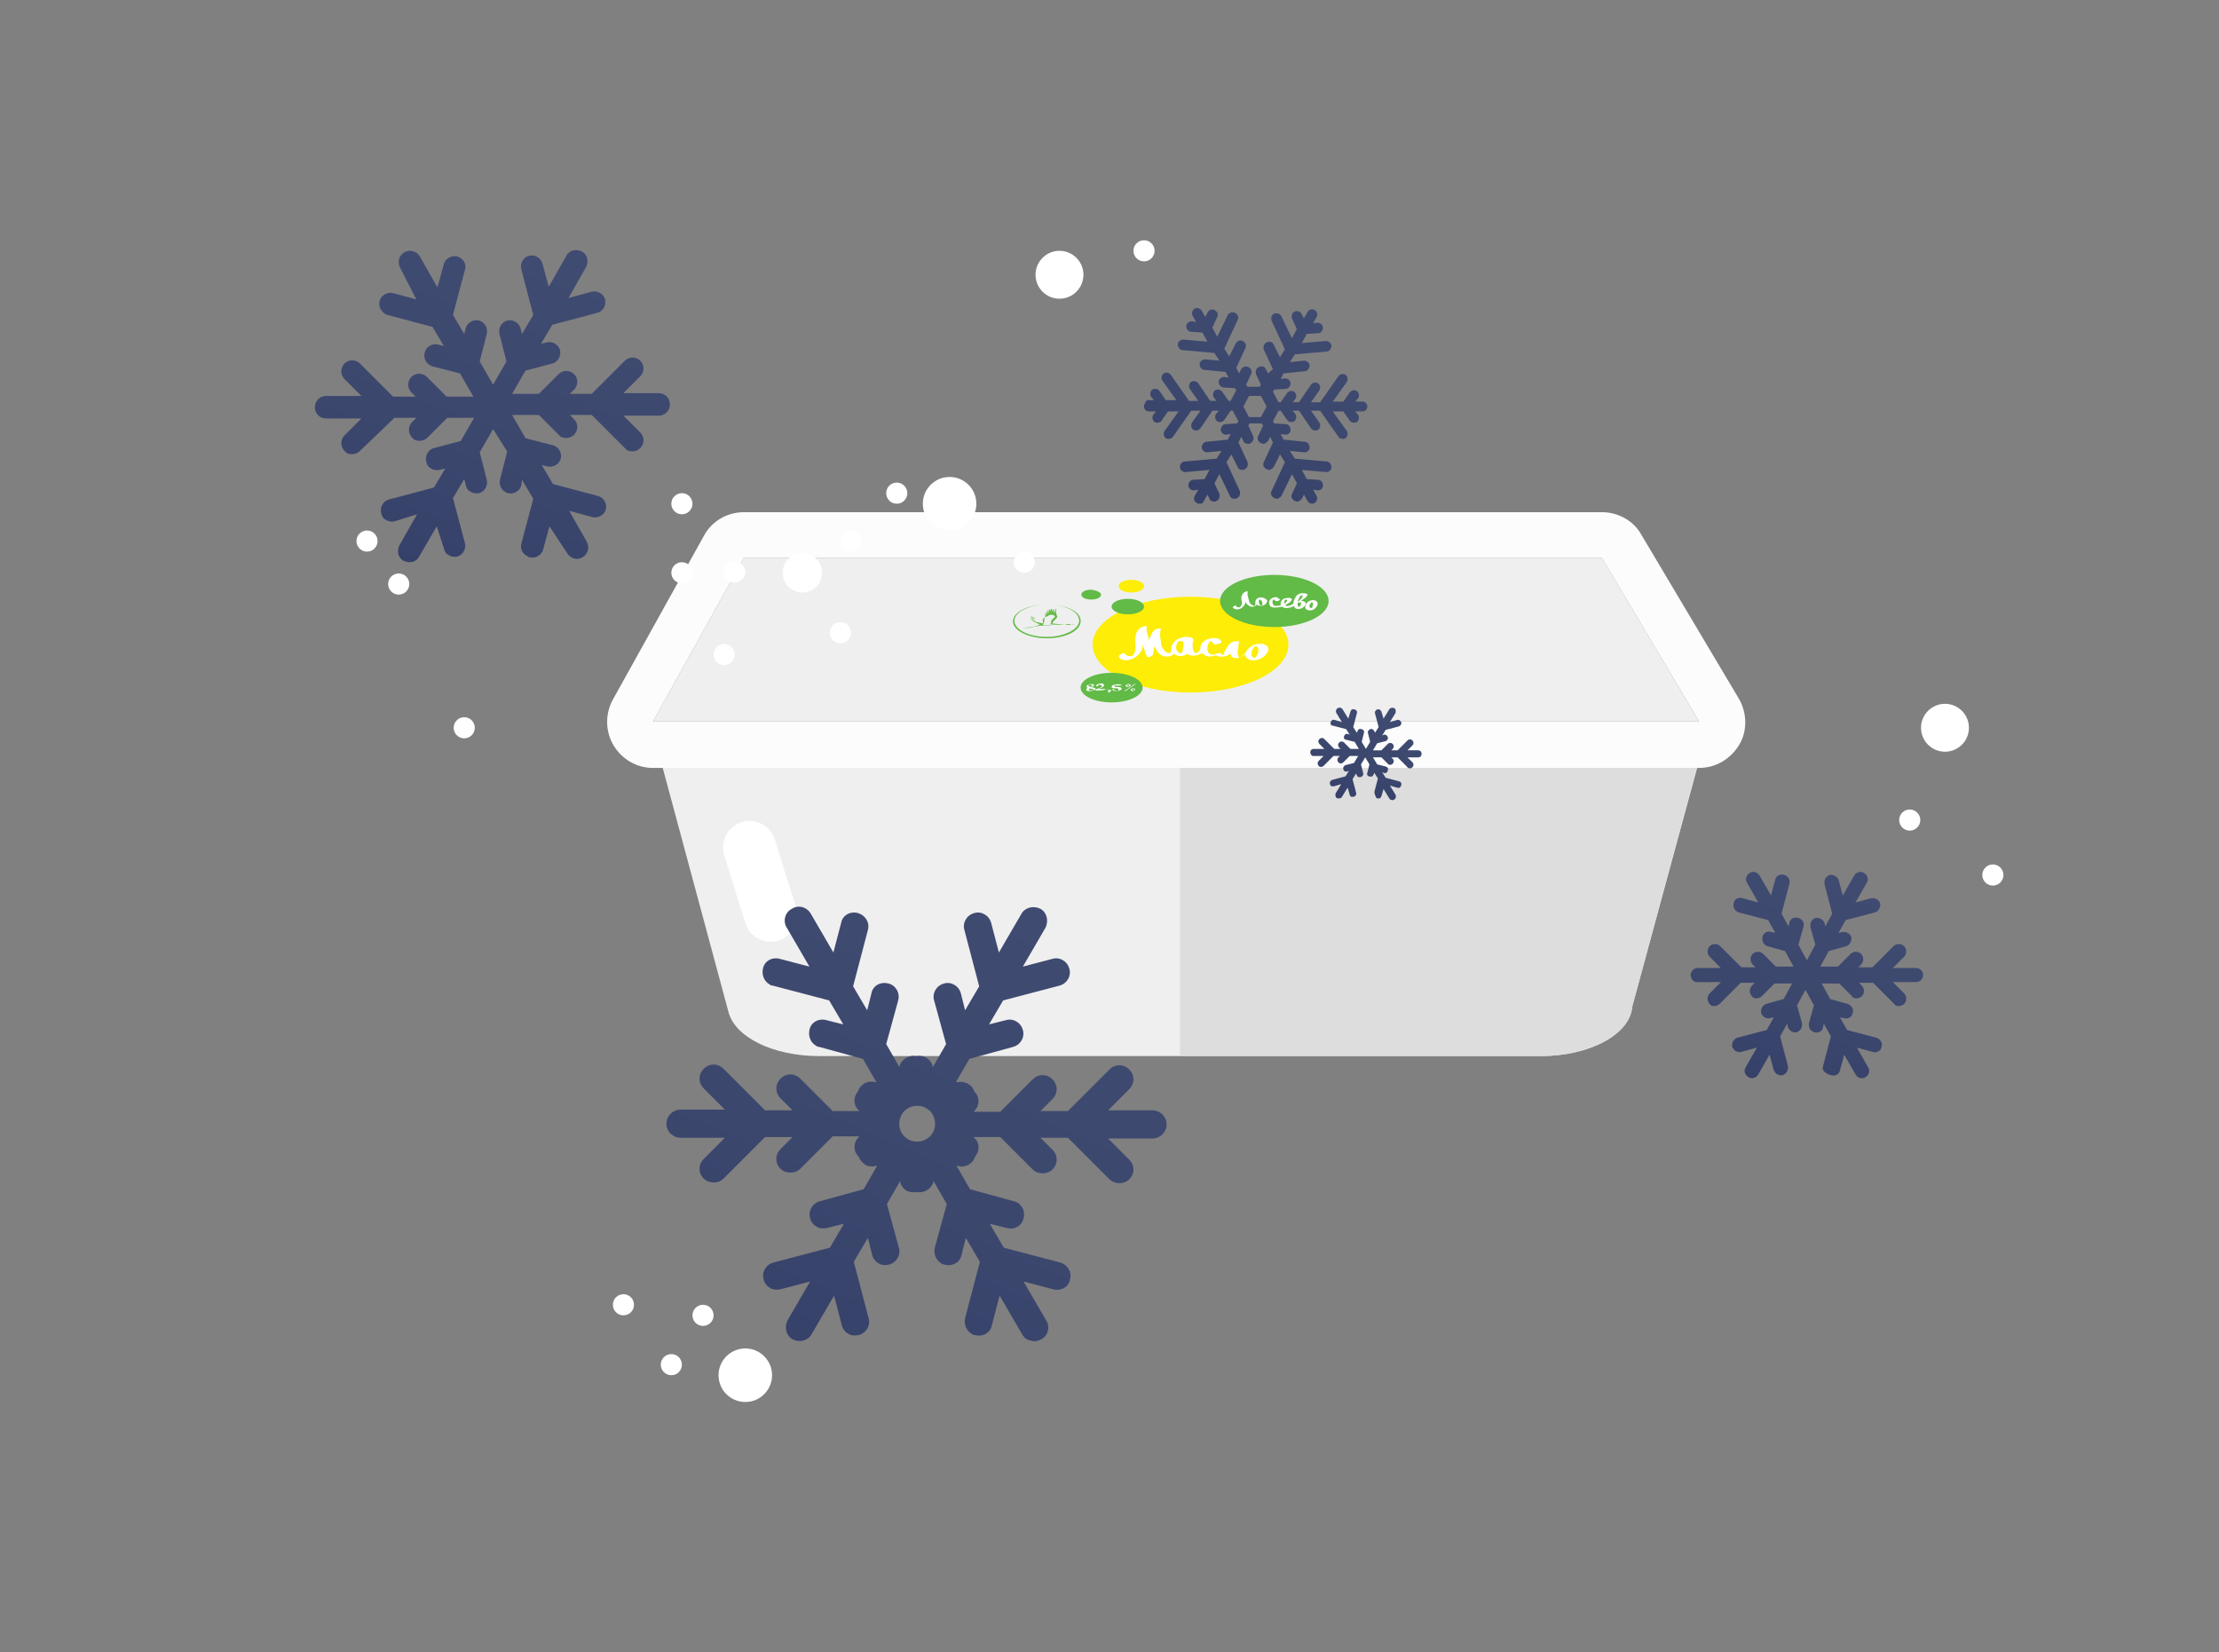 <svg xmlns="http://www.w3.org/2000/svg" viewBox="0 0 315 234.5"><rect x="0" y="0" width="315" height="234.5" fill="#808080" stroke="none"/><style>.st0{fill:#EFEFEF;} .st1{fill:#DDDDDD;} .st2{fill:#FFFFFF;} .st3{fill:#FCFCFC;} .st4{fill:#FDED07;} .st5{fill:#62BA47;} .st6{fill-rule:evenodd;clip-rule:evenodd;fill:#FDED07;} .st7{fill-rule:evenodd;clip-rule:evenodd;fill:#62BA47;} .st8{fill:#62BA46;} .st9{fill:url(#SVGID_1_);} .st10{fill:url(#SVGID_2_);} .st11{fill:url(#SVGID_3_);} .st12{fill:url(#SVGID_4_);} .st13{fill:url(#SVGID_5_);}</style><g id="butylka_2"><path class="st0" d="M241.3 107.6H93.7l9.7 36c.9 3.6 6.3 6.3 12.9 6.3h102.4c7 0 12.7-3.1 13-7l9.6-35.3z"/><path class="st1" d="M218.7 107.6h-51.2v42.3h51.2c7 0 12.7-3.1 13-7l9.5-35.2h-22.5z"/><path class="st2" d="M113 128.8c.6 2-.5 4.1-2.5 4.7-2 .6-4.1-.5-4.7-2.5l-3-9.6c-.6-2 .5-4.1 2.5-4.7 2-.6 4.1.5 4.7 2.5l3 9.6z"/><path class="st0" d="M241.2 102.4H92.7l12.9-23.2h121.8z"/><path class="st3" d="M227.4 79.2l13.8 23.2H92.7l12.9-23.2h121.8m0-6.5H105.6c-2.4 0-4.6 1.3-5.7 3.4L87 99.3c-1.1 2-1.1 4.5.1 6.5 1.2 2 3.3 3.2 5.6 3.2h148.5c2.4 0 4.5-1.3 5.7-3.3 1.2-2 1.1-4.6-.1-6.6L233 75.9c-1.1-2-3.3-3.2-5.6-3.2z"/><g><ellipse class="st4" cx="169" cy="91.5" rx="13.9" ry="6.8"/><ellipse class="st5" cx="157.8" cy="97.6" rx="4.4" ry="2.1"/><path class="st6" d="M162.4 83.2c0 .5-.8.9-1.8.9s-1.8-.4-1.8-.9.8-.9 1.8-.9 1.8.4 1.8.9z"/><path class="st7" d="M162.4 86.1c0 .6-1 1.1-2.3 1.1-1.3 0-2.3-.5-2.3-1.1 0-.6 1-1.1 2.3-1.1 1.3 0 2.3.5 2.3 1.1zM156.3 84.4c0 .4-.6.7-1.4.7-.8 0-1.4-.3-1.4-.7 0-.4.6-.7 1.4-.7.8.1 1.4.4 1.4.7z"/><ellipse class="st5" cx="180.9" cy="85.3" rx="7.7" ry="3.7"/><path class="st2" d="M179 84.8c-.6 0-.8.4-.8.7v.4s0 .1-.1.1c-.2 0-.4-.2-.5-.2-.2-.2-.3-.4-.3-.6-.1-.2-.1-.4-.2-.7v-.3-.1-.1c.1-.2-.4 0-.5.1-.5.4-.4.9-.3 1.4 0 .1 0 .3-.1.4 0 .1-.1.2-.2.3h-.3c-.1 0-.2-.1-.2-.2s-.2 0-.3 0c-.1.1-.2.1-.2.2.1.2.4.3.7.3.6-.1.8-.4 1-.7.1-.1.1-.3.1-.4.1.2.2.4.4.5.1.1.4.3.7.2.2 0 .4-.1.5-.3.1.1.3.2.6.2s.6-.2.7-.3c.1-.2.2-.3.2-.5-.1 0-.3-.4-.9-.4zm.2 1.1s-.1 0 0 0c-.2.1-.3 0-.3 0-.1-.1-.1-.2-.2-.3v-.4s0-.1.1-.1c.3.1.4.3.4.5v.3zM186.6 85.2c-.7-.1-1.1.3-1.2.6-.1.2-.3.7.3.8.3.1.6 0 .8-.1.2-.1.3-.3.4-.4.2-.3.3-.7-.3-.9zm-.4 1.1s-.1.1 0 0c-.2 0-.2-.1-.3-.1v-.3c0-.1.1-.2.2-.3l.1-.1c.3.1.2.4.1.5.1.1 0 .2-.1.3z"/><path class="st2" d="M184.7 85.3c.1-.1.2-.2.4-.3.3-.2.5-.4.5-.6 0-.2-.6-.2-.9-.2-.4.1-.7.3-.8.6-.2.3-.3.6-.3.9-.2.1-.7.4-1 .3-.1 0-.1-.1-.2-.1.3-.1.5-.3.8-.5.2-.2.3-.4 0-.5-.3-.1-.8 0-1 .1-.2.1-.3.3-.4.5v.4c-.2.1-.4.1-.7.1-.3 0-.4-.2-.4-.3-.1-.2-.1-.3 0-.5 0 0 0-.1.1-.1.2 0 .2.2.3.2.1.1.7-.1.6-.2-.1-.1-.2-.2-.4-.3-.2-.1-.6 0-.7.1-.4.2-.5.5-.4.8 0 .2.1.4.4.5.4.1 1 0 1.4-.1.1.1.3.2.6.2.4 0 .8-.1 1.1-.3 0 .2.1.3.3.4.4.1.8 0 1-.2.3-.2.5-.5.3-.7-.2-.2-.4-.2-.6-.2zm-2.3-.1l.1-.1c.2 0 .2.1.2.2s-.2.2-.4.4v-.1c0-.2 0-.3.1-.4zm2.2-.6s.1-.1.2-.1c.3.1 0 .3-.1.5-.1.1-.3.3-.5.4 0-.1.1-.3.2-.4 0-.2.1-.3.2-.4zm-.1 1.5s-.1 0 0 0c-.1.1-.1.1-.1 0-.2 0-.2-.2-.2-.3v-.2c.1 0 .1-.1.2-.1.2 0 .3 0 .3.1 0 .2-.1.4-.2.5zM179.3 91.4h-.2c-1.3-.1-1.9.6-2.2 1.1-.2.4-.7.7-.8.8h-.2s-.1-.1-.1-.2c-.1-.2-.1-.4-.1-.5 0-.5.1-1 .2-1.5 0-.1-.1-.1-.3-.1-.3 0-.6.1-.8.2-.5.4-.7.8-.9 1.2l-.3.6c-.1 0-.2-.1-.2-.2l-.1-.1h-.2c-.2 0-.4.1-.5.1-.1 0-.1.1-.2.1 0 0-.1.1-.3 0-.2 0-.4-.1-.5-.2-.2-.2-.2-.5-.2-.7 0-.3.1-.6.3-.9l.1-.1h.1c.2.1.3.3.4.4.1.2 1.2-.1 1.1-.3-.1-.2-.2-.4-.6-.5-.4-.1-.9 0-1.3.1-.8.3-1.1.8-1.1 1.3v.1c-.1.2-.2.4-.4.5 0 0-.1.1-.3.1-.1 0-.1-.1-.2-.2-.2-.3-.2-.6-.2-.9 0-.2 0-.4.1-.6v-.2c0-.3-.5-.4-1.2-.4-.7.1-1.1.3-1.4.6-.3.3-.5.6-.5.9 0 .3 0 .8-.3.8-.4 0-.7-.3-.8-.5-.3-.3-.4-.7-.4-1.1-.1-.6-.2-1.2 0-1.8 0-.1-.2-.1-.4-.1-.3.1-.5.2-.6.3-.4.4-.5.9-.7 1.4v-.1c-.1-.4-.2-.8-.3-1.1 0-.2-.1-.5 0-.7.1-.3-.8 0-.9.1-1 .8-.7 1.8-.7 2.7 0 .2 0 .5-.1.7-.1.2-.1.5-.4.6-.2.1-.5 0-.6 0-.2-.1-.4-.2-.4-.3 0-.1-.3-.1-.5 0s-.4.3-.4.4c.1.3.6.6 1.3.5 1.1-.2 1.6-.8 1.9-1.3.2-.3.2-.6.2-.9.2.6.4 1.1.6 1.7.1.3.9-.2.9-.3 0-.4.1-.8.2-1.2.2.5.6 1.5 1.8 1.5.4 0 .7-.2 1-.4.1.1.3.2.5.3.5.1 1.1-.1 1.4-.3.1.1.2.2.3.2.7.2 1.4-.1 1.8-.3l.3.3c.5.3 1.1.2 1.6 0 .5.4 1.6.2 2-.2.1 0 .1-.1.1-.1v.1c0 .2.1.4.3.5.3.2.7.1 1 0 .3-.1.5-.2.8-.4 0 .3.2.7.8.8.6.1 1.2-.1 1.5-.3.4-.2.6-.5.8-.8.2-.2.4-.9-.6-1.2zm-11.5 1.2s0 .1-.1.1h-.2c-.2 0-.3-.2-.4-.3-.2-.3-.2-.7 0-1.1.1-.1.2-.3.3-.3h.2c.3 0 .4.1.4.2 0 .4 0 .9-.2 1.4zm10.4.7c0 .1-.1.1-.2.1-.2-.1-.3-.3-.3-.3-.1-.2 0-.5 0-.7.1-.2.2-.4.4-.6 0 0 .1-.1.2-.1.5.2.3.8.3 1-.1.2-.2.4-.4.6z"/><g><path class="st2" d="M155.9 97.3c.1-.2.4-.1.5 0 .1.1 0 .2-.2.3-.1.1-.3.1-.5.2-.1 0-.2 0-.2.1v.1h.5c.3 0 .5 0 .8-.1.1 0 .3-.2 0-.1h-1v.1c-.1.1 0 0 0 0 .1 0 .2-.1.2-.1.1-.1.2-.1.4-.2s.4-.3.3-.4c-.1-.4-1-.1-1.1.1-.1.2.3.1.3 0z"/><path class="st2" d="M154.8 97.5c-.1 0-.5-.2-.2-.3h.3c.3.1.1.2-.1.3 0 0-.4.1-.2.2s.6 0 .6.2c0 .1-.4.1-.5.1-.2-.1-.2-.2 0-.3.1-.1.2-.2.1-.2-.4.1-.6.2-.6.4 0 .1.2.2.4.2.3 0 .6-.1.8-.2.2-.1.1-.3-.2-.3-.1 0-.3-.1-.4-.1.1 0 .3 0 .4-.1.2-.1.1-.3-.2-.3-.3 0-.6.1-.7.2-.2.2 0 .3.3.4.1 0 .4-.2.2-.2zM157.9 97.9c.3.4 1.5.1 1.3-.2-.1-.2-.5-.2-.8-.2-.2 0-.2-.1-.2-.2.1-.1 0-.1-.1 0h.9c.1 0 .4-.1.2-.1-.3-.1-.7-.1-1 0-.3 0-.4.2-.4.3 0 .2.3.2.6.2.2 0 .4 0 .4.2s-.4.2-.5.1c-.1 0-.1-.1-.2-.1 0-.2-.2-.1-.2 0zM160.9 97.2c-.4.3-.8.6-1.2.8-.2.1.1.1.2 0 .4-.3.9-.6 1.3-.9.1-.1-.2 0-.3.1zM160.2 97.1c-.2 0-.4.1-.4.2s.1.2.3.2c.4 0 .6-.4.1-.4-.1 0-.3.1-.1.1.1 0 .2 0 .2.1v.1h-.1c-.1 0-.2 0-.2-.1v-.1c.2 0 .4-.1.2-.1zM160.9 97.7c-.2 0-.4.1-.4.2s.1.2.3.2c.3 0 .5-.4.1-.4-.1 0-.3.1-.1.1.1 0 .2 0 .2.1v.1h-.1c-.1 0-.2 0-.2-.1v-.1c.1 0 .3-.1.2-.1zM157.4 98.3c.2-.1.3-.2.3-.3v-.1h-.3c-.1 0-.2.1-.2.1 0 .1.1 0 .2 0v.1l-.1.1c-.1.1 0 .1.1.1z"/></g><g><path class="st8" d="M152.1 88.7c-.1 0-.1-.1-.2-.1-.3-.1-.5 0-.8 0-.7 0-.9 0-1.7-.1 0-.3.4-.5.6-.8.2-.2-.1-.5-.1-.8v-.5c-.2.1-.1.4-.2.6-.1-.2-.1-.5-.2-.6-.1.2 0 .5 0 .6-.1-.2-.1-.4-.3-.6-.2.2.1.5.1.6-.1-.2-.2-.4-.4-.5-.1.2.1.4.1.5-.1-.1-.2-.3-.4-.4 0 .1.2.3.3.4-.2 0-.2-.2-.4-.2 0 .1.2.2.3.3-.1 0-.2-.1-.4-.1 0 .1.2.1.2.2-.1 0-.2-.1-.3-.1 0 .1.2.1.2.2h-.2s.2 0 .1.1h-.1c0 .1.1 0 .1.1h-.1s.1 0 .1.1c-.6.3-.3.6-.3.9 0 0-.5-.1-.9-.2-.2 0-.3-.2-.4-.2h.1c-.1 0-.1 0-.2-.1h.2c-.1 0-.4-.1-.3-.1h.4c-.2 0-.4-.1-.4-.2.1 0 .4.1.5.1-.2-.1-.6-.2-.6-.2.2 0 .4.1.6.1-.3 0-.5-.2-.8-.2.1.1.5.2.6.3-.2-.1-.4-.1-.7-.2.1.1.4.2.6.3-.2 0-.3-.1-.5-.1.1.1.4.1.5.2h-.4c0 .1.3.1.4.1h-.3c.1 0 .2 0 .3.1h-.2.1c.3.1.5.3.9.4-.2.1.2.2-2.5.6.1 0 1.2-.1 1.5-.2.3-.1.7-.1 1-.2h.2c.6 0 1.1 0 1.6-.1-.4 0-1.1.1-1.4 0 .4-.3.1-1 .4-1.1.3-.1.7-.6 1.3-.2.1.1.1.2-.1.3-.2.2-.4.3-.4.7 0 .1 0 .2-.3.2 1.2.1 1.5.1 2.2 0 .2 0 .5-.1.6 0h-.4c-.3 0 .1.1.3.1.1 0 .7 0 1-.1-.2.1-.3.1-.5.1z"/><path class="st8" d="M148.6 85.8c-2.7 0-4.8 1.1-4.8 2.4 0 1.3 2.2 2.4 4.8 2.4 2.7 0 4.8-1.1 4.8-2.4.1-1.4-2.1-2.4-4.8-2.4m0 0c2.6 0 4.6 1 4.6 2.3 0 1.2-2.1 2.3-4.6 2.3s-4.6-1-4.6-2.3c0-1.2 2.1-2.3 4.6-2.3"/></g></g></g><g id="clock"><linearGradient id="SVGID_1_" gradientUnits="userSpaceOnUse" x1="248.596" y1="36.231" x2="264.583" y2="81.529" gradientTransform="matrix(-1 0 0 1 326.187 0)"><stop offset="0" stop-color="#404B71"/><stop offset=".604" stop-color="#3C476E"/><stop offset="1" stop-color="#354169"/></linearGradient><path class="st9" d="M74 77.2l1.7-6.4-1.6-2.7-.1.8c-.2.8-1.1 1.3-1.9 1.1-.1 0-.3-.1-.4-.2-.6-.3-.9-1.1-.7-1.8l1-3.9-2-3.2-1.9 3.3 1 3.9c.2.8-.3 1.7-1.1 1.9-.4.1-.9 0-1.2-.2-.4-.2-.6-.5-.7-1l-.2-.8-1.6 2.7 1.7 6.4c.2.8-.3 1.7-1.1 1.9-.4.1-.9 0-1.2-.2-.4-.2-.6-.5-.7-1l-1-3.1-2.5 4.3c-.4.8-1.4 1-2.2.6-.8-.4-1-1.4-.6-2.2l2.5-4.4-3.2 1c-.4.1-.9 0-1.2-.2-.4-.2-.6-.5-.7-1-.2-.8.3-1.7 1.1-1.9l6.4-1.7 1.6-2.7-.8.2c-.4.1-.9 0-1.2-.2-.4-.2-.6-.5-.7-1-.2-.8.3-1.7 1.1-1.9l3.8-1 1.9-3.3h-3.8l-2.8 2.8c-.5.5-1.3.6-1.9.3l-.3-.3c-.6-.6-.6-1.6 0-2.2l.6-.6H56L51.1 64c-.5.5-1.3.6-1.9.3l-.3-.3c-.6-.6-.6-1.6 0-2.2l2.4-2.4h-5c-.3 0-.6-.1-.8-.2-.5-.3-.8-.8-.8-1.4 0-.9.7-1.6 1.6-1.6h5l-2.4-2.4c-.6-.6-.6-1.6 0-2.2.6-.6 1.6-.6 2.2 0l4.7 4.7H59l-.6-.6c-.6-.6-.6-1.6 0-2.2.6-.6 1.6-.6 2.2 0l2.8 2.8h3.8L65.3 53l-3.9-1c-.1 0-.3-.1-.4-.2-.6-.3-.9-1.1-.7-1.8.2-.8 1.1-1.3 1.9-1.1l.8.2-1.6-2.7-6.4-1.7c-.1 0-.3-.1-.4-.2-.6-.4-.9-1.1-.7-1.8.2-.8 1.1-1.3 1.9-1.1l3.3.9-2.3-4.5c-.4-.8-.2-1.7.6-2.2.8-.4 1.7-.2 2.2.6l2.5 4.4.9-3.3c.2-.8 1.1-1.3 1.9-1.1.8.2 1.4 1.1 1.1 1.9l-1.7 6.4 1.6 2.7.2-.8c.2-.8 1.1-1.3 1.9-1.1.8.2 1.3 1.1 1.1 1.9l-1 3.9 1.9 3.3 1.9-3.3-1-3.9c-.2-.8.3-1.7 1.1-1.9.8-.2 1.7.3 1.9 1.1l.2.8 1.6-2.7-1.7-6.5c-.2-.8.3-1.7 1.1-1.9.8-.2 1.7.3 1.9 1.1l.9 3.3 2.5-4.4c.4-.8 1.4-1 2.2-.6.8.4 1 1.4.6 2.2l-2.5 4.4 3.3-.9c.8-.2 1.7.3 1.9 1.1.2.8-.3 1.7-1.1 1.9l-6.4 1.7-1.6 2.7.8-.2c.8-.2 1.7.3 1.9 1.1.2.8-.3 1.7-1.1 1.9l-3.8 1-1.9 3.3h3.8l2.8-2.8c.6-.6 1.6-.6 2.2 0 .6.6.6 1.6 0 2.2l-.6.6H84l4.7-4.7c.6-.6 1.6-.6 2.2 0 .6.6.6 1.6 0 2.2l-2.4 2.4h5c.9 0 1.6.7 1.6 1.6 0 .9-.7 1.6-1.6 1.6h-5l2.4 2.4c.6.6.6 1.6 0 2.2-.5.5-1.3.6-1.9.3l-.3-.3-4.7-4.7h-3.1l.6.6c.6.6.6 1.6 0 2.2-.5.5-1.3.6-1.9.3l-.3-.3-2.8-2.8h-3.8l1.9 3.3 3.9 1c.8.2 1.3 1.1 1.1 1.9-.2.8-1.1 1.3-1.9 1.1l-.8-.2 1.6 2.7 6.4 1.7c.8.2 1.3 1.1 1.1 1.9-.2.8-1.1 1.3-1.9 1.1l-3.3-.9 2.5 4.4c.4.8.2 1.7-.6 2.2-.5.3-1.1.3-1.6 0-.2-.1-.4-.3-.6-.6L78 74.7l-.9 3.3c-.2.8-1.1 1.3-1.9 1.1-.1 0-.3-.1-.4-.2-.6-.3-1-1-.8-1.7z"/><linearGradient id="SVGID_2_" gradientUnits="userSpaceOnUse" x1="129.979" y1="100.05" x2="134.812" y2="113.746" gradientTransform="matrix(-1 0 0 1 326.187 0)"><stop offset="0" stop-color="#404B71"/><stop offset=".604" stop-color="#3C476E"/><stop offset="1" stop-color="#354169"/></linearGradient><path class="st10" d="M195.1 112.4l.5-1.9-.5-.8-.1.2c-.1.3-.3.4-.6.3h-.1c-.2-.1-.3-.3-.2-.5l.3-1.2-.6-1-.6 1 .3 1.2c.1.3-.1.5-.3.6h-.4c-.1-.1-.2-.2-.2-.3l-.1-.2-.5.8.5 1.9c.1.3-.1.5-.3.6h-.4c-.1-.1-.2-.2-.2-.3l-.3-1-.8 1.3c-.1.2-.4.3-.7.2-.2-.1-.3-.4-.2-.7l.8-1.3-1 .3h-.4c-.1-.1-.2-.2-.2-.3-.1-.3.1-.5.3-.6l1.9-.5.5-.8-.2.1h-.4c-.1-.1-.2-.2-.2-.3-.1-.3.1-.5.3-.6l1.2-.3.6-1h-1.2l-.9.9c-.2.2-.4.2-.6.1 0 0-.1 0-.1-.1-.2-.2-.2-.5 0-.7l.2-.2h-.9l-1.4 1.4c-.2.2-.4.2-.6.1 0 0-.1 0-.1-.1-.2-.2-.2-.5 0-.7l.7-.7h-1.5c-.1 0-.2 0-.2-.1-.1-.1-.2-.2-.2-.4 0-.3.2-.5.5-.5h1.5l-.7-.7c-.2-.2-.2-.5 0-.7.2-.2.5-.2.7 0l1.4 1.4h.9l-.2-.2c-.2-.2-.2-.5 0-.7.2-.2.5-.2.7 0l.9.9h1.2l-.6-1-1.2-.3h-.1c-.2-.1-.3-.3-.2-.5.1-.3.3-.4.6-.3l.2.1-.5-.8-1.9-.5h-.1c-.2-.1-.3-.3-.2-.5.1-.3.3-.4.6-.3l1 .3-.8-1.3c-.1-.2-.1-.5.2-.7.2-.1.5-.1.7.2l.8 1.3.3-1c.1-.3.3-.4.6-.3.3.1.4.3.3.6l-.5 1.9.5.8.1-.2c.1-.3.3-.4.6-.3.3.1.4.3.3.6l-.3 1.2.6 1 .6-1-.3-1.2c-.1-.3.1-.5.3-.6.3-.1.5.1.6.3l.1.2.5-.8-.5-1.9c-.1-.3.1-.5.3-.6.3-.1.5.1.6.3l.3 1 .8-1.3c.1-.2.4-.3.7-.2.2.1.3.4.2.7l-.8 1.3 1-.3c.3-.1.5.1.6.3.1.3-.1.5-.3.6l-1.9.5-.5.8.2-.1c.3-.1.5.1.6.3.1.3-.1.5-.3.6l-1.2.3-.6 1h1.2l.9-.9c.2-.2.5-.2.7 0 .2.2.2.5 0 .7l-.2.2h.9l1.4-1.4c.2-.2.5-.2.7 0 .2.2.2.5 0 .7l-.7.7h1.5c.3 0 .5.2.5.5s-.2.5-.5.5h-1.5l.7.7c.2.2.2.5 0 .7-.2.2-.4.2-.6.1 0 0-.1 0-.1-.1l-1.4-1.4h-.9l.2.2c.2.2.2.5 0 .7-.2.2-.4.2-.6.1 0 0-.1 0-.1-.1l-.9-.9h-1.2l.6 1 1.2.3c.3.1.4.3.3.6-.1.3-.3.4-.6.3l-.2-.1.5.8 1.9.5c.3.1.4.3.3.6-.1.3-.3.4-.6.3l-1-.3.8 1.3c.1.2.1.5-.2.7-.2.1-.3.1-.5 0-.1 0-.1-.1-.2-.2l-.8-1.3-.3 1c-.1.3-.3.4-.6.3h-.1c-.2-.4-.3-.7-.3-.9z"/><linearGradient id="SVGID_3_" gradientUnits="userSpaceOnUse" x1="65.089" y1="124.61" x2="75.509" y2="154.134" gradientTransform="matrix(-1 0 0 1 326.187 0)"><stop offset="0" stop-color="#404B71"/><stop offset=".604" stop-color="#3C476E"/><stop offset="1" stop-color="#354169"/></linearGradient><path class="st11" d="M258.8 151.3l1.1-4.2-1-1.8-.1.5c-.1.6-.7.9-1.3.7-.1 0-.2-.1-.2-.1-.4-.2-.6-.7-.5-1.2l.7-2.5-1.2-2.2-1.2 2.2.7 2.5c.1.6-.2 1.1-.7 1.3-.3.1-.6 0-.8-.1-.2-.1-.4-.4-.5-.6l-.1-.5-1 1.8 1.1 4.2c.1.6-.2 1.1-.7 1.3-.3.1-.6 0-.8-.1-.2-.1-.4-.4-.5-.6l-.6-2.2-1.6 2.8c-.3.5-.9.7-1.4.4-.5-.3-.7-.9-.4-1.4l1.6-2.8-2.2.6c-.3.1-.6 0-.8-.1-.2-.1-.4-.4-.5-.6-.1-.6.2-1.1.7-1.3l4.2-1.1 1-1.8-.5.1c-.3.1-.6 0-.8-.1-.2-.1-.4-.4-.5-.6-.1-.6.2-1.1.7-1.3l2.5-.7 1.2-2.2h-2.5l-1.8 1.8c-.3.3-.9.4-1.2.2-.1 0-.1-.1-.2-.2-.4-.4-.4-1.1 0-1.5l.4-.4h-2l-3 3c-.3.3-.9.4-1.2.2-.1 0-.1-.1-.2-.2-.4-.4-.4-1.1 0-1.5l1.6-1.6H241c-.2 0-.4 0-.5-.1-.3-.2-.5-.5-.5-.9 0-.6.5-1 1-1h3.3l-1.6-1.6c-.4-.4-.4-1.1 0-1.5.4-.4 1.1-.4 1.5 0l3 3h2l-.4-.4c-.4-.4-.4-1.1 0-1.5.4-.4 1.1-.4 1.5 0l1.8 1.8h2.5l-1.2-2.2-2.5-.7c-.1 0-.2-.1-.2-.1-.4-.2-.6-.7-.5-1.2.1-.6.7-.9 1.3-.7l.5.1-1-1.8-4.2-1.1c-.1 0-.2-.1-.2-.1-.4-.2-.6-.7-.5-1.2.1-.6.7-.9 1.3-.7l2.2.6-1.6-2.8c-.3-.5-.1-1.1.4-1.4.5-.3 1.1-.1 1.4.4l1.6 2.8.6-2.2c.1-.6.7-.9 1.3-.7.5.1.9.7.7 1.3l-1.1 4.2 1 1.8.1-.5c.1-.6.7-.9 1.3-.7.6.2.9.7.7 1.3l-.7 2.5 1.2 2.2 1.2-2.2-.7-2.5c-.1-.6.2-1.1.7-1.3.6-.1 1.1.2 1.3.7l.1.5 1-1.8-1.1-4.2c-.1-.6.2-1.1.7-1.3.6-.1 1.1.2 1.3.7l.6 2.2 1.6-2.8c.3-.5.9-.7 1.4-.4.5.3.7.9.4 1.4l-1.6 2.8 2.2-.6c.6-.1 1.1.2 1.3.7.1.6-.2 1.1-.7 1.3l-4.2 1.1-1 1.8.5-.1c.6-.1 1.1.2 1.3.7.1.6-.2 1.1-.7 1.3l-2.5.7-1.2 2.2h2.5l1.8-1.8c.4-.4 1.1-.4 1.5 0 .4.4.4 1.1 0 1.5l-.4.4h2l3-3c.4-.4 1.1-.4 1.5 0 .4.4.4 1.1 0 1.5l-1.6 1.6h3.3c.6 0 1 .5 1 1 0 .6-.5 1-1 1h-3.3l1.6 1.6c.4.4.4 1.1 0 1.5-.3.3-.9.4-1.2.2-.1 0-.1-.1-.2-.2l-3-3h-2l.4.4c.4.4.4 1.1 0 1.5-.3.3-.9.4-1.2.2-.1 0-.2-.1-.2-.2l-1.8-1.8h-2.5l1.2 2.2 2.5.7c.5.2.9.7.7 1.3-.1.6-.7.9-1.3.7l-.5-.1 1 1.8 4.2 1.1c.5.2.9.7.7 1.3-.1.6-.7.9-1.3.7l-2.2-.6 1.6 2.8c.3.5.1 1.1-.4 1.4-.3.2-.7.2-1 0-.2-.1-.3-.2-.4-.4l-1.6-2.8-.6 2.2c-.1.6-.7.9-1.3.7-.1 0-.2-.1-.3-.1-.7-.3-1-.7-.8-1.2z"/><linearGradient id="SVGID_4_" gradientUnits="userSpaceOnUse" x1="182.137" y1="127.003" x2="211.236" y2="195.106" gradientTransform="matrix(-1 0 0 1 326.187 0)"><stop offset="0" stop-color="#404B71"/><stop offset=".604" stop-color="#3C476E"/><stop offset="1" stop-color="#354169"/></linearGradient><path class="st12" d="M94.6 159.5c0 .7.4 1.4 1 1.7.3.2.6.3 1 .3h6.3l-3 3c-.8.8-.8 2 0 2.8.1.1.3.2.4.3.8.4 1.8.3 2.4-.3l5.9-5.9h3.9l-1.7 1.7c-.8.8-.8 2 0 2.8.1.1.3.2.4.3.8.4 1.8.3 2.4-.3l4.6-4.6h3.8l-.1.1c-.8.8-.8 2 0 2.8.2.5.5.8.9 1.1.4.3 1 .3 1.5.2h.2l-1.9 3.3-6.2 1.7c-1.1.3-1.7 1.4-1.4 2.4.1.5.5 1 .9 1.2.4.3 1 .3 1.5.2l2.4-.6-2 3.4-8 2.1c-1.1.3-1.7 1.4-1.4 2.4.1.5.5 1 .9 1.2.4.3 1 .3 1.5.2l4.2-1.1-3.2 5.5c-.5 1-.2 2.2.7 2.7 1 .5 2.2.2 2.7-.7l3.2-5.5 1.1 4.2c.1.5.5 1 .9 1.2.4.3 1 .3 1.5.2 1.1-.3 1.7-1.4 1.4-2.4l-2.1-8 2-3.4.6 2.4c.1.5.5 1 .9 1.2.4.3 1 .3 1.5.2 1.1-.3 1.7-1.4 1.4-2.4l-1.7-6.2 1.9-3.3v.2c.1.5.5 1 .9 1.2.4.2.9.3 1.4.2 1 .2 2.1-.4 2.4-1.4v-.2l1.9 3.3-1.7 6.2c-.2.9.2 1.8.9 2.2.1.1.3.2.5.2 1.1.3 2.2-.3 2.4-1.4l.6-2.4 2 3.4-2.1 8c-.2.9.2 1.8.9 2.2.1.1.3.2.5.2 1.1.3 2.2-.3 2.4-1.4l1.1-4.2 3.2 5.5c.2.3.4.6.7.7.6.3 1.4.4 2 0 1-.5 1.3-1.8.7-2.7l-3.2-5.5 4.2 1.1c1.1.3 2.2-.3 2.4-1.4.3-1.1-.4-2.1-1.4-2.4l-8-2.1-2-3.4 2.4.6c1.1.3 2.2-.3 2.4-1.4.3-1.1-.4-2.2-1.4-2.4l-6.2-1.7-1.9-3.3h.2c1 .3 2.1-.3 2.4-1.3.7-.8.7-2-.1-2.7l-.1-.1h3.8l4.6 4.6c.1.1.3.2.4.3.8.4 1.8.3 2.4-.3.8-.8.8-2 0-2.8l-1.7-1.7h3.9l5.9 5.9c.1.1.3.2.4.3.8.4 1.8.3 2.4-.3.8-.8.8-2 0-2.8l-3-3h6.3c1.1 0 2-.9 2-2s-.9-2-2-2h-6.3l3-3c.8-.8.8-2 0-2.8-.8-.8-2-.8-2.8 0l-5.9 5.9h-3.9l1.7-1.7c.8-.8.8-2 0-2.8-.8-.8-2-.8-2.8 0l-4.6 4.6h-3.8l.1-.1c.8-.8.8-2 0-2.8-.3-1-1.4-1.5-2.4-1.3h-.2l1.9-3.3 6.2-1.7c1.1-.3 1.7-1.4 1.4-2.4-.3-1.1-1.4-1.7-2.4-1.4l-2.4.6 2-3.4 8-2.1c1.1-.3 1.7-1.4 1.4-2.4-.3-1.1-1.4-1.7-2.4-1.4l-4.2 1.1 3.2-5.5c.5-1 .2-2.2-.7-2.7-1-.5-2.2-.2-2.7.7l-3.2 5.5-1.1-4.2c-.3-1.1-1.4-1.7-2.4-1.4-1.1.3-1.7 1.4-1.4 2.4l2.1 8-2 3.4-.6-2.4c-.3-1.1-1.4-1.7-2.4-1.4-1.1.3-1.7 1.4-1.4 2.4l1.7 6.2-1.9 3.3v-.2c-.3-1-1.3-1.6-2.3-1.4-1-.2-2.1.4-2.4 1.4v.2l-1.9-3.3 1.7-6.2c.3-1.1-.4-2.2-1.4-2.4-1.1-.3-2.2.3-2.4 1.4l-.6 2.4-2-3.4 2.1-8c.3-1.1-.4-2.1-1.4-2.4-1.1-.3-2.2.3-2.4 1.4l-1.1 4.2-3.2-5.5c-.6-1-1.8-1.3-2.7-.7-1 .5-1.3 1.8-.7 2.7l3.2 5.5-4.2-1.1c-1.1-.3-2.2.3-2.4 1.4-.2.9.2 1.8.9 2.2.1.1.3.2.5.2l8 2.1 2 3.4-2.4-.6c-1.1-.3-2.2.3-2.4 1.4-.2.9.2 1.8.9 2.2.1.1.3.2.5.2l6.2 1.7 1.9 3.3h-.2c-1-.3-2.1.3-2.4 1.3-.7.8-.7 2 .1 2.7l.1.1h-3.8l-4.6-4.6c-.8-.8-2-.8-2.8 0-.8.8-.8 2 0 2.8l1.7 1.7h-3.9l-5.9-5.9c-.8-.8-2-.8-2.8 0-.8.8-.8 2 0 2.8l3 3h-6.3c-1.1 0-2 .9-2 2zm33.4-1.3c.7-1.2 2.3-1.6 3.5-.9 1.2.7 1.6 2.3.9 3.5-.7 1.2-2.3 1.6-3.5.9-1.2-.7-1.6-2.2-.9-3.5z"/><linearGradient id="SVGID_5_" gradientUnits="userSpaceOnUse" x1="141.603" y1="42.614" x2="153.625" y2="70.756" gradientTransform="matrix(-1 0 0 1 326.187 0)"><stop offset="0" stop-color="#404B71"/><stop offset=".604" stop-color="#3C476E"/><stop offset="1" stop-color="#354169"/></linearGradient><path class="st13" d="M162.4 57.7c0 .4.3.7.7.7h1l-.4.5c-.2.3-.1.8.2 1 .1.1.3.1.4.1.2 0 .5-.1.6-.3l.9-1.3h1.5l-2 2.8c-.2.3-.1.8.2 1 .1.1.3.1.4.1.2 0 .5-.1.6-.3l2.6-3.7h1.3l-1.2 1.7c-.2.3-.1.8.2 1 .1.1.3.1.4.1.2 0 .5-.1.6-.3l1.7-2.5h.9l-.4.5c-.2.3-.1.8.2 1 .1.1.3.1.4.1.2 0 .5-.1.6-.3l.9-1.3h.3l.8 1.5-.2.3-1.6.1c-.4 0-.7.4-.7.8s.4.7.7.7h.1l.6-.1-.4.8-3 .3c-.4 0-.7.4-.7.8s.4.7.7.7h.1l2-.2-.7 1.1-4.5.4c-.4 0-.7.4-.7.8s.4.7.7.7h.1l3.4-.3-.7 1.3-1.6.1c-.4 0-.7.4-.7.8s.4.7.7.7h.1l.6-.1-.5.9c-.2.3-.1.8.3 1 .1.1.2.1.4.1.3 0 .5-.1.6-.4l.5-.9.3.6c.1.3.4.4.7.4.1 0 .2 0 .3-.1.4-.2.5-.6.4-1l-.7-1.5.7-1.3 1.5 3.1c.1.3.4.4.7.4.1 0 .2 0 .3-.1.4-.2.5-.6.4-1l-1.9-4.1.7-1.1.9 1.8c.1.3.4.4.7.4.1 0 .2 0 .3-.1.4-.2.5-.6.4-1l-1.3-2.8.4-.8.3.6c.1.3.4.4.7.4.1 0 .2 0 .3-.1.4-.2.5-.6.4-1l-.7-1.5.2-.3h1.7l.2.3-.7 1.5c-.2.4 0 .8.4 1 .1 0 .2.1.3.1.3 0 .5-.2.7-.4l.3-.6.4.8-1.3 2.8c-.2.4 0 .8.4 1 .1 0 .2.1.3.1.3 0 .5-.2.7-.4l.9-1.8.7 1.1-1.9 4.1c-.2.4 0 .8.4 1 .1 0 .2.1.3.1.3 0 .5-.2.7-.4l1.5-3.1.7 1.3-.7 1.5c-.2.4 0 .8.4 1 .1 0 .2.1.3.1.3 0 .5-.2.7-.4l.3-.6.5.9c.1.2.4.4.6.4.1 0 .2 0 .4-.1.3-.2.5-.6.3-1l-.5-.9.6.1h.1c.4 0 .7-.3.7-.7 0-.4-.3-.8-.7-.8l-1.6-.1-.7-1.3 3.4.3h.1c.4 0 .7-.3.7-.7 0-.4-.3-.8-.7-.8l-4.5-.4-.7-1.1 2 .2h.1c.4 0 .7-.3.7-.7 0-.4-.3-.8-.7-.8l-3-.3-.4-.8.6.1h.1c.4 0 .7-.3.7-.7 0-.4-.3-.8-.7-.8l-1.6-.1-.2-.3.8-1.5h.3l.9 1.3c.1.2.4.3.6.3.1 0 .3 0 .4-.1.3-.2.4-.7.2-1l-.4-.5h.9l1.7 2.5c.1.2.4.3.6.3.1 0 .3 0 .4-.1.3-.2.4-.7.2-1l-1.2-1.7h1.3L190 62c.1.2.4.3.6.3.1 0 .3 0 .4-.1.3-.2.4-.7.2-1l-2-2.8h1.5l.9 1.3c.1.2.4.3.6.3.1 0 .3 0 .4-.1.3-.2.4-.7.2-1l-.4-.5h1c.4 0 .7-.3.7-.7 0-.4-.3-.7-.7-.7h-1l.4-.5c.2-.3.1-.8-.2-1-.3-.2-.8-.1-1 .2l-.9 1.3h-1.5l2-2.8c.2-.3.1-.8-.2-1-.3-.2-.8-.1-1 .2l-2.6 3.7h-1.3l1.2-1.7c.2-.3.1-.8-.2-1s-.8-.1-1 .2l-1.7 2.5h-.9l.4-.5c.2-.3.1-.8-.2-1-.3-.2-.8-.1-1 .2l-.9 1.3h-.3l-.8-1.5.2-.3 1.6-.1c.4 0 .7-.4.7-.8s-.4-.7-.8-.7l-.6.1.4-.8 3-.3c.4 0 .7-.4.7-.8s-.4-.7-.8-.7l-2 .2.7-1.1 4.5-.4c.4 0 .7-.4.7-.8s-.4-.7-.8-.7l-3.4.3.7-1.3 1.6-.1c.4 0 .7-.4.7-.8s-.4-.7-.8-.7l-.6.1.5-.9c.2-.3.1-.8-.3-1-.3-.2-.8-.1-1 .3l-.5.9-.3-.6c-.2-.4-.6-.5-1-.4-.4.2-.5.6-.4 1l.7 1.5-.7 1.3-1.5-3.1c-.2-.4-.6-.5-1-.4-.4.2-.5.6-.4 1l1.9 4.1-.7 1.1-.9-1.8c-.2-.4-.6-.5-1-.3s-.5.6-.4 1l1.3 2.8-.7.6-.3-.6c-.2-.4-.6-.5-1-.3s-.5.6-.4 1l.7 1.5-.2.3h-1.7l-.2-.3.7-1.5c.2-.4 0-.8-.4-1-.4-.2-.8 0-1 .3l-.3.6-.4-.8 1.3-2.8c.2-.4 0-.8-.4-1-.4-.2-.8 0-1 .4l-.9 1.8-.7-1.1 1.9-4.1c.2-.4 0-.8-.4-1-.4-.2-.8 0-1 .3l-1.5 3.1-.7-1.3.7-1.5c.2-.4 0-.8-.4-1-.4-.2-.8 0-1 .4l-.3.6-.5-.9c-.2-.3-.6-.5-1-.3-.3.2-.5.6-.3 1l.5.9-.6-.1c-.4 0-.8.3-.8.7 0 .4.3.8.7.8l1.6.1.7 1.3-3.4-.3c-.4 0-.8.3-.8.7 0 .4.3.8.7.8l4.5.4.7 1.1-2-.2c-.4 0-.8.3-.8.7 0 .4.3.8.7.8l3 .3.4.8-.6-.1c-.4 0-.8.3-.8.7 0 .4.3.8.7.8l1.6.1.2.3-.8 1.5h-.3l-.9-1.3c-.2-.3-.7-.4-1-.2-.3.2-.4.7-.2 1l.4.5h-.9l-1.7-2.5c-.2-.3-.7-.4-1-.2-.3.2-.4.7-.2 1l1.2 1.7h-1.3l-2.6-3.7c-.2-.3-.7-.4-1-.2-.3.2-.4.7-.2 1l2 2.8h-1.5l-.9-1.3c-.2-.3-.7-.4-1-.2-.3.2-.4.7-.2 1l.4.5h-1c-.1.2-.4.5-.4.9zm14.9 1.5l-.8-1.5.8-1.5h1.7l.8 1.5-.8 1.5h-1.7z"/><circle class="st2" cx="150.4" cy="39" r="3.4"/><circle class="st2" cx="276.1" cy="103.3" r="3.4"/><circle class="st2" cx="271.1" cy="116.4" r="1.5"/><circle class="st2" cx="282.9" cy="124.2" r="1.5"/><circle class="st2" cx="162.4" cy="35.6" r="1.5"/><circle class="st2" cx="134.8" cy="71.5" r="3.8"/><circle class="st2" cx="105.8" cy="195.2" r="3.8"/><circle class="st2" cx="113.9" cy="81.3" r="2.8"/><circle class="st2" cx="119.3" cy="89.8" r="1.5"/><circle class="st2" cx="145.4" cy="79.8" r="1.5"/><circle class="st2" cx="65.9" cy="103.3" r="1.5"/><circle class="st2" cx="96.8" cy="81.3" r="1.5"/><circle class="st2" cx="102.8" cy="92.9" r="1.5"/><circle class="st2" cx="104.3" cy="81.2" r="1.5"/><circle class="st2" cx="96.8" cy="71.5" r="1.5"/><circle class="st2" cx="56.6" cy="82.9" r="1.5"/><circle class="st2" cx="52.1" cy="76.8" r="1.5"/><circle class="st2" cx="99.8" cy="186.7" r="1.5"/><circle class="st2" cx="88.5" cy="185.2" r="1.5"/><circle class="st2" cx="95.3" cy="193.7" r="1.5"/><circle class="st2" cx="127.3" cy="70" r="1.5"/><circle class="st2" cx="120.8" cy="76.8" r="1.5"/></g></svg>